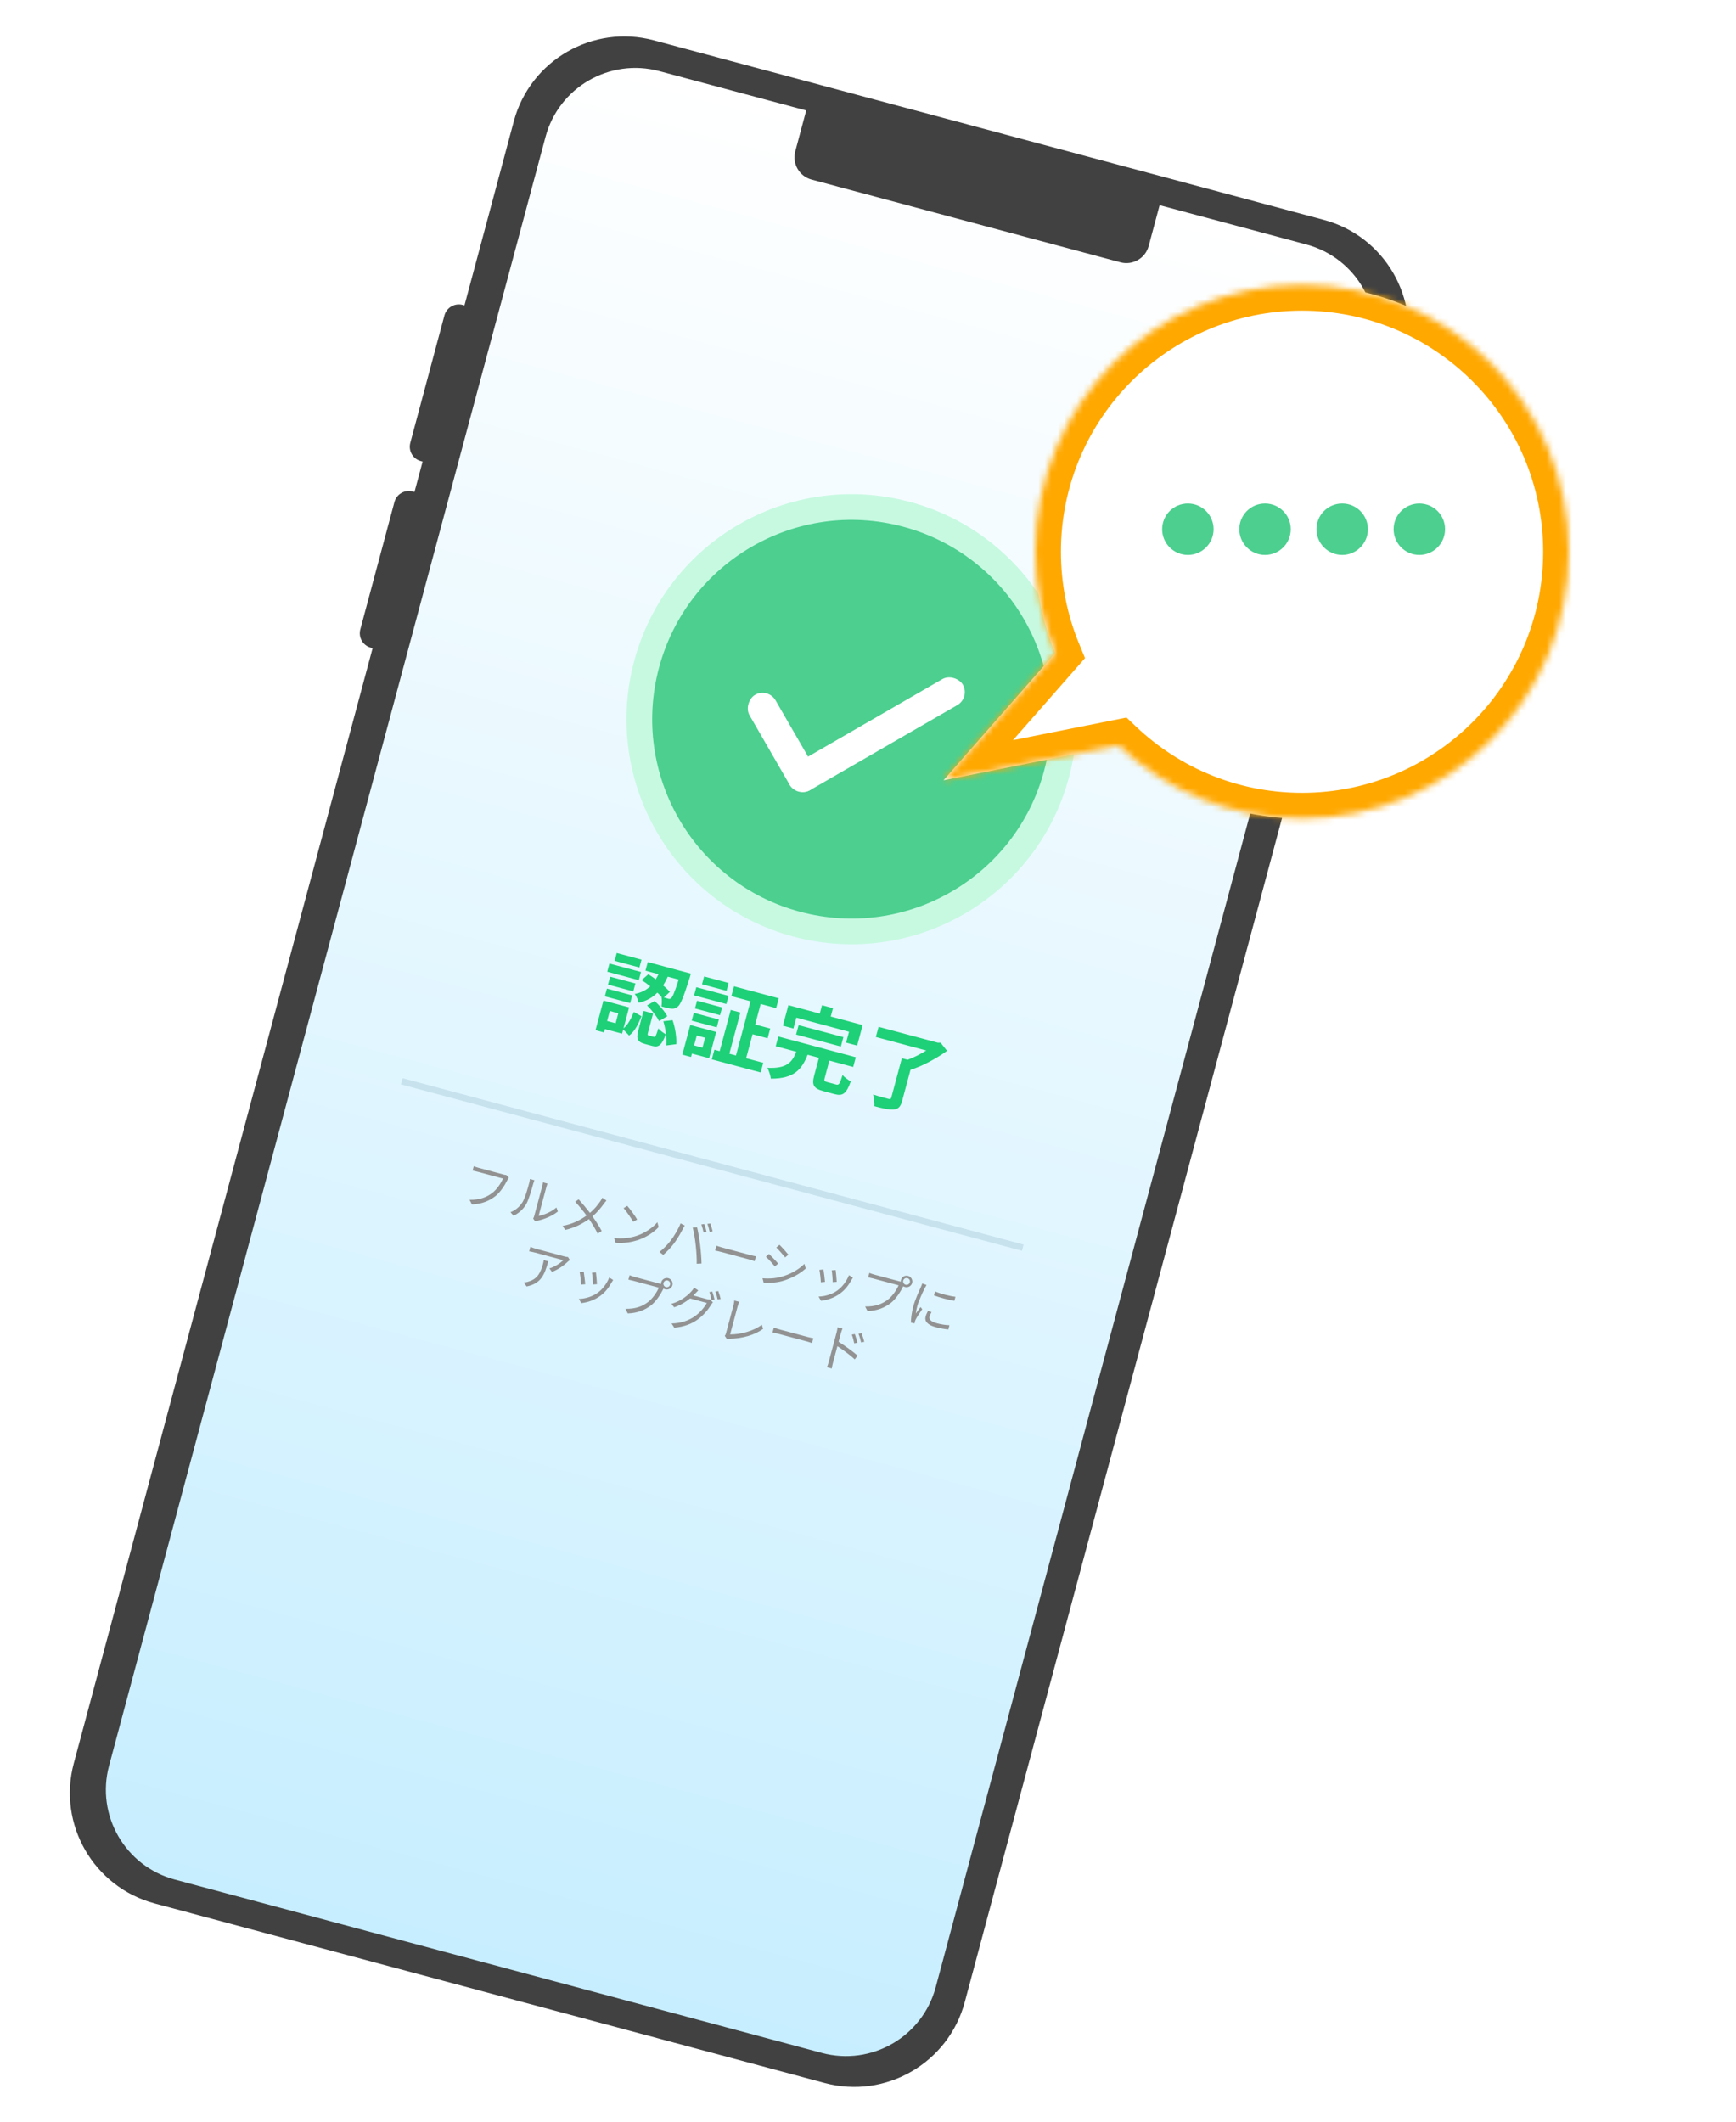 <svg width="270" height="330" viewBox="0 0 270 330" fill="none" xmlns="http://www.w3.org/2000/svg">
<path d="M211.084 84.7L210.812 84.627L218.484 55.994C221.027 46.501 215.394 36.743 205.9 34.199L101.707 6.28C92.213 3.737 82.455 9.37 79.911 18.864L72.239 47.496L71.967 47.423C70.728 47.091 69.453 47.826 69.121 49.066L63.813 68.873C63.481 70.112 64.216 71.387 65.457 71.719L65.729 71.792L64.463 76.516L64.191 76.443C62.952 76.111 61.677 76.846 61.345 78.086L56.038 97.893C55.706 99.132 56.44 100.406 57.681 100.739L57.953 100.812L11.477 274.263C8.934 283.756 14.567 293.514 24.061 296.058L128.254 323.977C137.748 326.52 147.506 320.887 150.05 311.393L201.047 121.068L201.32 121.141C202.559 121.473 203.833 120.739 204.166 119.498L212.728 87.544C213.06 86.305 212.325 85.031 211.085 84.698L211.084 84.7Z" fill="#414141"/>
<path d="M203.196 38.031L180.355 31.911L178.65 38.272C178.141 40.174 176.168 41.313 174.266 40.803L126.217 27.929C124.315 27.419 123.176 25.446 123.686 23.544L125.39 17.183L102.55 11.063C94.839 8.997 86.914 13.573 84.847 21.283L16.962 274.636C14.896 282.347 19.471 290.272 27.182 292.338L127.828 319.306C135.539 321.372 143.464 316.796 145.53 309.086L213.416 55.733C215.482 48.023 210.906 40.097 203.196 38.031V38.031Z" fill="url(#paint0_linear_264_40074)"/>
<circle cx="132.442" cy="111.866" r="33" transform="rotate(15 132.442 111.866)" fill="#4CCF8F" stroke="#C7F9E1" stroke-width="4"/>
<rect x="119.453" y="106.906" width="17.112" height="4.667" rx="2.333" transform="rotate(60 119.453 106.906)" fill="white"/>
<rect x="150.912" y="108.503" width="31.113" height="4.667" rx="2.333" transform="rotate(150 150.912 108.503)" fill="white"/>
<path d="M105.554 152.36C104.923 154.336 104.601 155.105 104.353 155.271C104.209 155.377 104.076 155.385 103.904 155.325C103.769 155.288 103.539 155.227 103.259 155.137L104.187 154.27C103.92 153.966 103.549 153.621 103.137 153.264C103.413 152.83 103.652 152.373 103.863 151.907L105.554 152.36ZM99.793 152.44C100.226 152.716 100.686 153.056 101.128 153.407C100.545 153.961 99.777 154.393 98.724 154.589C98.98 154.933 99.258 155.572 99.326 155.967C100.59 155.683 101.524 155.121 102.242 154.386C102.473 154.608 102.677 154.822 102.867 155.032C102.968 155.465 102.957 156.1 102.868 156.54C103.446 156.709 104.004 156.844 104.343 156.877C104.736 156.924 105.026 156.872 105.374 156.602C105.855 156.267 106.327 155.046 107.281 152.026C107.345 151.84 107.454 151.435 107.454 151.435L100.747 149.637L100.388 150.976L102.416 151.52C102.286 151.789 102.142 152.055 101.985 152.317C101.596 152.039 101.207 151.761 100.834 151.531L99.793 152.44ZM100.637 156.377C101.368 157.109 102.193 158.142 102.504 158.819L103.78 158.06C103.422 157.34 102.566 156.372 101.82 155.694L100.637 156.377ZM99.775 149.261L95.921 148.228L95.595 149.446L99.449 150.478L99.775 149.261ZM99.695 151.182L94.786 149.867L94.445 151.138L99.354 152.453L99.695 151.182ZM98.826 152.964L94.891 151.909L94.561 153.14L98.496 154.194L98.826 152.964ZM94.072 154.966L98.007 156.02L98.33 154.816L94.395 153.762L94.072 154.966ZM95.747 159.154L94.422 158.799L94.839 157.244L96.164 157.599L95.747 159.154ZM97.843 156.686L93.854 155.617L92.618 160.229L93.944 160.584L94.085 160.056L96.749 160.77L96.927 160.108L97.844 161.064C98.721 160.443 99.308 159.224 99.766 158.057L98.582 157.391C98.181 158.4 97.651 159.403 96.97 159.945L97.843 156.686ZM100.945 161.068C100.701 161.003 100.685 160.955 100.787 160.577L101.577 157.629L100.089 157.23L99.296 160.192C98.937 161.53 99.074 162.045 100.345 162.386L101.454 162.683C102.414 162.94 102.926 162.599 103.549 160.868C103.173 160.651 102.599 160.251 102.394 159.935C102.02 161.168 101.918 161.329 101.661 161.26L100.945 161.068ZM103.166 158.837C103.55 160.056 103.72 161.638 103.605 162.607L105.181 162.406C105.242 161.422 105.043 159.891 104.602 158.671L103.166 158.837ZM113.325 152.892L109.511 151.87L109.185 153.087L112.999 154.109L113.325 152.892ZM109.667 161.405L109.254 162.947L107.955 162.599L108.369 161.057L109.667 161.405ZM111.387 160.504L107.357 159.424L106.121 164.035L107.474 164.398L107.615 163.87L110.292 164.588L111.387 160.504ZM107.582 158.745L111.477 159.789L111.803 158.572L107.908 157.528L107.582 158.745ZM112.307 156.692L108.412 155.648L108.09 156.852L111.984 157.895L112.307 156.692ZM107.954 154.815L112.971 156.16L113.312 154.888L108.295 153.544L107.954 154.815ZM116.045 164.593L117.045 160.86L119.385 161.487L119.791 159.973L117.451 159.346L118.306 156.154L120.713 156.799L121.123 155.271L114.158 153.405L113.749 154.933L116.724 155.73L114.463 164.169L113.435 163.893L115.153 157.483L113.652 157.081L111.934 163.491L111.109 163.27L110.707 164.771L118.307 166.808L118.709 165.306L116.045 164.593ZM123.853 158.278L132.048 160.474L131.595 162.165L133.313 162.625L134.168 159.433L129.205 158.104L129.553 156.805L127.849 156.349L127.501 157.647L122.619 156.339L121.764 159.53L123.401 159.969L123.853 158.278ZM130.78 162.772L131.172 161.312L124.207 159.446L123.816 160.906L130.78 162.772ZM128.7 168.317C128.214 168.187 128.147 168.111 128.263 167.678L128.991 164.96L132.697 165.953L133.102 164.438L121.053 161.21L120.648 162.724L123.852 163.583C123.2 165.205 122.402 166.238 119.341 166.085C119.599 166.53 119.84 167.305 119.89 167.768C123.524 167.785 124.717 166.307 125.61 164.054L127.368 164.525L126.633 167.27C126.242 168.731 126.497 169.292 128.066 169.712L129.797 170.176C131.081 170.52 131.625 170.115 132.326 168.201C131.936 167.981 131.301 167.535 131.042 167.205C130.611 168.597 130.485 168.795 130.039 168.676L128.7 168.317ZM146.29 162.174L145.869 162.177L136.646 159.706L136.222 161.288L144.065 163.39C143.193 163.939 142.152 164.471 141.171 164.832L140.265 164.589L138.624 170.715C138.562 170.945 138.45 170.987 138.152 170.907C137.837 170.838 136.728 170.541 135.796 170.233C135.92 170.744 136.026 171.541 135.99 172.053C137.288 172.401 138.255 172.631 138.997 172.569C139.725 172.503 140.071 172.132 140.321 171.199L141.607 166.398C143.519 165.809 145.716 164.586 147.297 163.444L146.29 162.174Z" fill="#1ED077"/>
<path d="M79.135 183.179L78.744 182.751C78.587 182.751 78.44 182.711 78.324 182.68L74.445 181.641C74.19 181.572 73.895 181.469 73.685 181.387L73.502 182.067C73.706 182.114 73.972 182.168 74.281 182.251L78.23 183.309C77.923 184.022 77.28 185.001 76.543 185.557C75.672 186.21 74.631 186.635 73.03 186.612L73.4 187.332C74.942 187.265 76.054 186.793 77 186.077C77.824 185.445 78.536 184.302 78.915 183.534C78.986 183.396 79.052 183.273 79.135 183.179ZM82.925 189.528L83.243 189.978C83.309 189.946 83.411 189.907 83.553 189.871C84.568 189.67 85.855 189.162 86.762 188.436L86.54 187.813C85.711 188.527 84.572 188.976 83.774 189.11L84.969 184.651C85.047 184.357 85.13 184.14 85.153 184.088L84.442 183.897C84.435 183.953 84.414 184.188 84.335 184.481L83.095 189.11C83.053 189.265 82.989 189.413 82.925 189.528ZM79.396 188.541L79.87 189.091C80.664 188.724 81.361 188.099 81.815 187.334C82.23 186.617 82.704 184.972 82.934 184.114C82.996 183.882 83.089 183.659 83.122 183.568L82.411 183.378C82.398 183.548 82.376 183.724 82.314 183.956C82.084 184.814 81.662 186.357 81.25 187.001C80.817 187.688 80.169 188.252 79.396 188.541ZM94.326 186.728L93.681 186.29C93.605 186.452 93.469 186.68 93.374 186.82C92.966 187.415 92.452 188.064 91.757 188.648C91.273 188.013 90.546 187.14 89.996 186.536L89.464 186.916C90.081 187.578 90.777 188.444 91.224 189.06C90.209 189.79 89.029 190.394 87.507 190.665L87.909 191.295C89.442 190.952 90.647 190.289 91.607 189.61C92.118 190.36 92.559 191.066 92.955 191.876L93.584 191.473C93.195 190.731 92.692 189.951 92.15 189.192C92.868 188.582 93.483 187.835 93.92 187.223C94.025 187.078 94.204 186.844 94.326 186.728ZM97.559 187.552L96.992 187.906C97.46 188.445 98.204 189.531 98.483 190.036L99.1 189.68C98.784 189.131 98.01 188.063 97.559 187.552ZM95.507 192.552L95.746 193.295C97.101 193.401 98.201 193.191 99.104 192.911C100.468 192.49 101.654 191.681 102.438 190.856L102.243 190.1C101.54 190.93 100.291 191.821 98.9 192.252C98.044 192.511 96.913 192.713 95.507 192.552ZM109.539 190.382L109.083 190.442C109.213 190.791 109.352 191.325 109.422 191.684L109.889 191.61C109.819 191.252 109.659 190.704 109.539 190.382ZM110.471 190.3L110.016 190.36C110.162 190.714 110.293 191.213 110.372 191.599L110.839 191.525C110.769 191.2 110.606 190.634 110.471 190.3ZM104.322 192.943C103.878 193.519 103.227 194.215 102.569 194.726L103.151 195.18C103.749 194.678 104.38 193.993 104.856 193.359C105.392 192.658 105.969 191.587 106.208 191.129C106.282 190.975 106.404 190.767 106.496 190.61L105.847 190.279C105.507 191.148 104.868 192.236 104.322 192.943ZM108.203 193.668C108.306 194.581 108.381 195.72 108.363 196.56L109.111 196.52C109.097 195.771 109.004 194.479 108.892 193.629C108.787 192.723 108.578 191.524 108.418 190.885L107.736 190.926C107.923 191.589 108.107 192.789 108.203 193.668ZM111.426 193.753L111.223 194.51C111.469 194.551 111.883 194.646 112.308 194.759L116.55 195.896C116.898 195.989 117.214 196.107 117.367 196.156L117.57 195.399C117.395 195.369 117.111 195.318 116.725 195.214L112.49 194.079C112.057 193.963 111.654 193.831 111.426 193.753ZM121.234 193.606L120.748 194.031C121.133 194.416 121.819 195.196 122.115 195.573L122.619 195.145C122.353 194.809 121.622 193.984 121.234 193.606ZM118.595 198.821L118.782 199.542C119.54 199.588 120.704 199.51 121.605 199.271C123.028 198.874 124.369 198.165 125.313 197.3L125.112 196.567C124.194 197.489 122.905 198.22 121.426 198.61C120.525 198.85 119.484 198.902 118.595 198.821ZM119.601 195.032L119.121 195.467C119.52 195.831 120.217 196.597 120.522 196.977L121.022 196.531C120.748 196.193 119.991 195.402 119.601 195.032ZM129.97 197.537L129.355 197.58C129.424 197.971 129.516 199.047 129.508 199.418L130.134 199.37C130.124 199.003 130.019 197.882 129.97 197.537ZM132.652 198.72L132.043 198.333C131.662 199.291 130.997 200.165 130.269 200.69C129.422 201.316 128.283 201.641 127.316 201.663L127.687 202.318C128.642 202.217 129.744 201.875 130.699 201.153C131.442 200.607 131.996 199.869 132.432 199.075C132.49 198.983 132.554 198.868 132.652 198.72ZM128.074 197.443L127.442 197.514C127.524 197.826 127.656 199.004 127.664 199.437L128.309 199.378C128.27 198.937 128.14 197.817 128.074 197.443ZM140.48 199.177C140.557 198.892 140.851 198.722 141.129 198.796C141.415 198.873 141.584 199.167 141.508 199.453C141.433 199.731 141.139 199.901 140.853 199.824C140.575 199.75 140.406 199.456 140.48 199.177ZM140.125 199.082C140.102 199.167 140.095 199.256 140.097 199.34C140.002 199.323 139.917 199.3 139.848 199.281L135.968 198.242C135.713 198.174 135.418 198.07 135.21 197.981L135.026 198.669C135.229 198.715 135.496 198.77 135.805 198.852L139.754 199.91C139.454 200.625 138.803 201.602 138.066 202.158C137.203 202.813 136.154 203.236 134.556 203.205L134.926 203.926C136.466 203.866 137.578 203.394 138.523 202.678C139.347 202.046 140.059 200.903 140.439 200.135C140.455 200.107 140.471 200.078 140.477 200.055C140.561 200.11 140.658 200.153 140.758 200.18C141.237 200.308 141.735 200.027 141.863 199.548C141.992 199.069 141.703 198.569 141.224 198.441C140.745 198.313 140.253 198.603 140.125 199.082ZM145.422 200.858L145.256 201.476C146.081 201.796 147.58 202.198 148.432 202.327L148.6 201.701C147.796 201.61 146.227 201.222 145.422 200.858ZM144.88 204.083L144.338 203.88C144.152 204.236 144.033 204.494 143.963 204.757C143.768 205.483 144.232 206.071 145.53 206.419C146.326 206.632 146.993 206.737 147.505 206.775L147.664 206.121C147 206.093 146.389 205.995 145.693 205.809C144.642 205.527 144.479 205.119 144.574 204.763C144.63 204.555 144.726 204.349 144.88 204.083ZM144.105 199.867L143.434 199.621C143.388 199.791 143.311 199.986 143.233 200.155C142.968 200.772 142.359 202.025 142.055 203.161C141.775 204.204 141.668 205.128 141.676 205.718L142.243 205.828C142.256 205.749 142.277 205.639 142.292 205.552C142.307 205.465 142.37 205.324 142.424 205.214C142.591 204.87 143.088 204.125 143.436 203.63L143.178 203.296C142.962 203.578 142.652 203.992 142.428 204.304C142.483 203.913 142.546 203.582 142.648 203.204C142.88 202.338 143.49 201.019 143.827 200.348C143.895 200.217 144.031 199.988 144.105 199.867ZM88.626 195.984L88.345 195.519C88.222 195.511 87.938 195.46 87.791 195.421L83.356 194.232C83.07 194.155 82.754 194.038 82.493 193.926L82.305 194.63C82.615 194.68 82.912 194.743 83.198 194.819L87.603 196C87.22 196.41 86.267 197.058 85.447 197.277L85.847 197.823C86.892 197.449 87.893 196.649 88.343 196.206C88.42 196.136 88.551 196.047 88.626 195.984ZM85.269 196.178L84.574 195.991C84.543 196.198 84.505 196.371 84.456 196.556C84.11 197.846 83.646 198.898 82.251 199.311C81.994 199.408 81.698 199.461 81.463 199.473L81.91 200.09C84.144 199.636 84.708 198.272 85.269 196.178ZM92.684 197.899L92.069 197.942C92.138 198.333 92.23 199.409 92.222 199.78L92.848 199.732C92.838 199.365 92.733 198.244 92.684 197.899ZM95.366 199.082L94.757 198.695C94.376 199.653 93.711 200.527 92.983 201.052C92.136 201.678 90.997 202.003 90.03 202.025L90.401 202.679C91.356 202.579 92.458 202.237 93.413 201.515C94.156 200.969 94.71 200.231 95.146 199.437C95.204 199.345 95.268 199.23 95.366 199.082ZM90.788 197.805L90.156 197.876C90.238 198.188 90.37 199.366 90.378 199.799L91.023 199.74C90.984 199.299 90.854 198.179 90.788 197.805ZM103.194 199.539C103.271 199.254 103.565 199.084 103.843 199.158C104.129 199.235 104.298 199.529 104.222 199.815C104.147 200.093 103.853 200.263 103.567 200.186C103.289 200.112 103.119 199.818 103.194 199.539ZM102.839 199.444C102.816 199.529 102.808 199.618 102.811 199.702C102.716 199.685 102.631 199.662 102.562 199.643L98.682 198.604C98.427 198.536 98.132 198.432 97.924 198.343L97.74 199.03C97.943 199.077 98.21 199.132 98.519 199.214L102.468 200.272C102.168 200.987 101.517 201.964 100.78 202.52C99.917 203.175 98.868 203.598 97.27 203.567L97.64 204.288C99.18 204.228 100.292 203.756 101.237 203.04C102.061 202.408 102.773 201.265 103.153 200.497C103.169 200.469 103.185 200.44 103.191 200.417C103.275 200.472 103.372 200.515 103.472 200.542C103.951 200.67 104.449 200.389 104.577 199.91C104.706 199.431 104.417 198.931 103.938 198.803C103.459 198.675 102.967 198.965 102.839 199.444ZM110.782 200.894L110.325 200.962C110.457 201.303 110.593 201.845 110.665 202.196L111.132 202.122C111.055 201.762 110.901 201.224 110.782 200.894ZM111.715 200.812L111.258 200.88C111.398 201.224 111.535 201.733 111.615 202.111L112.082 202.037C112.012 201.712 111.839 201.152 111.715 200.812ZM108.604 200.707L107.957 200.277C107.857 200.466 107.667 200.713 107.552 200.831C107.028 201.428 105.968 202.353 104.426 202.793L104.853 203.33C105.853 203.002 106.678 202.486 107.326 201.955L109.93 202.653C109.587 203.315 108.838 204.191 108.055 204.735C107.13 205.373 105.978 205.81 104.444 205.846L104.872 206.507C106.462 206.353 107.577 205.899 108.511 205.229C109.424 204.571 110.175 203.654 110.593 202.93C110.664 202.817 110.789 202.66 110.88 202.568L110.453 202.122C110.317 202.135 110.141 202.113 109.932 202.057L107.838 201.496C107.929 201.404 108.019 201.313 108.103 201.219C108.217 201.101 108.427 200.875 108.604 200.707ZM112.723 207.774L113.068 208.281C113.212 208.237 113.339 208.229 113.43 208.229C115.503 208.188 117.352 207.656 118.69 206.681L118.487 206.047C117.195 207.035 115.129 207.574 113.554 207.55L114.728 203.168C114.788 202.944 114.888 202.664 114.97 202.48L114.205 202.275C114.195 202.437 114.14 202.796 114.086 202.996L112.902 207.417C112.861 207.571 112.811 207.665 112.723 207.774ZM120.354 206.498L120.151 207.255C120.397 207.296 120.81 207.39 121.235 207.504L125.478 208.641C125.825 208.734 126.142 208.852 126.294 208.901L126.497 208.144C126.323 208.114 126.038 208.062 125.652 207.959L121.418 206.824C120.985 206.708 120.581 206.575 120.354 206.498ZM132.956 207.498L132.48 207.577C132.641 207.993 132.767 208.482 132.853 208.936L133.347 208.853C133.267 208.442 133.073 207.835 132.956 207.498ZM133.995 207.362L133.516 207.449C133.688 207.859 133.825 208.335 133.924 208.801L134.415 208.7C134.325 208.295 134.123 207.686 133.995 207.362ZM128.909 211.755C128.832 212.041 128.715 212.416 128.618 212.655L129.36 212.853C129.403 212.6 129.491 212.176 129.558 211.929L130.239 209.387C131.024 209.887 132.224 210.755 132.937 211.435L133.383 210.85C132.674 210.221 131.36 209.281 130.425 208.691L130.763 207.432C130.825 207.2 130.937 206.874 131.032 206.643L130.267 206.438C130.249 206.69 130.172 207.041 130.114 207.258L128.909 211.755Z" fill="#929292"/>
<rect x="62.613" y="167.695" width="100" height="1" transform="rotate(15 62.613 167.695)" fill="#C7E2ED"/>
<g filter="url(#filter0_d_264_40074)">
<mask id="path-9-inside-1_264_40074" fill="white">
<path fill-rule="evenodd" clip-rule="evenodd" d="M202.505 123.314C225.425 123.314 244.005 104.734 244.005 81.814C244.005 58.894 225.425 40.314 202.505 40.314C179.585 40.314 161.005 58.894 161.005 81.814C161.005 87.398 162.108 92.724 164.108 97.587L146.75 117.359L173.955 111.933C181.394 118.987 191.444 123.314 202.505 123.314Z"/>
</mask>
<path fill-rule="evenodd" clip-rule="evenodd" d="M202.505 123.314C225.425 123.314 244.005 104.734 244.005 81.814C244.005 58.894 225.425 40.314 202.505 40.314C179.585 40.314 161.005 58.894 161.005 81.814C161.005 87.398 162.108 92.724 164.108 97.587L146.75 117.359L173.955 111.933C181.394 118.987 191.444 123.314 202.505 123.314Z" fill="white"/>
<path d="M164.108 97.587L167.114 100.226L168.751 98.361L167.807 96.066L164.108 97.587ZM146.75 117.359L143.744 114.72L135.957 123.591L147.532 121.282L146.75 117.359ZM173.955 111.933L176.708 109.031L175.204 107.605L173.173 108.01L173.955 111.933ZM240.005 81.814C240.005 102.524 223.216 119.314 202.505 119.314V127.314C227.634 127.314 248.005 106.943 248.005 81.814H240.005ZM202.505 44.314C223.216 44.314 240.005 61.103 240.005 81.814H248.005C248.005 56.685 227.634 36.314 202.505 36.314V44.314ZM165.005 81.814C165.005 61.103 181.794 44.314 202.505 44.314V36.314C177.376 36.314 157.005 56.685 157.005 81.814H165.005ZM167.807 96.066C166.002 91.677 165.005 86.867 165.005 81.814H157.005C157.005 87.929 158.213 93.771 160.408 99.109L167.807 96.066ZM149.756 119.998L167.114 100.226L161.102 94.948L143.744 114.72L149.756 119.998ZM173.173 108.01L145.968 113.436L147.532 121.282L174.738 115.856L173.173 108.01ZM202.505 119.314C192.509 119.314 183.433 115.408 176.708 109.031L171.203 114.836C179.355 122.566 190.38 127.314 202.505 127.314V119.314Z" fill="#FFA800" mask="url(#path-9-inside-1_264_40074)"/>
</g>
<circle cx="184.75" cy="82.314" r="4" fill="#4CCF8F"/>
<circle cx="196.75" cy="82.314" r="4" fill="#4CCF8F"/>
<circle cx="208.75" cy="82.314" r="4" fill="#4CCF8F"/>
<circle cx="220.75" cy="82.314" r="4" fill="#4CCF8F"/>
<defs>
<filter id="filter0_d_264_40074" x="142.75" y="40.314" width="105.255" height="91" filterUnits="userSpaceOnUse" color-interpolation-filters="sRGB">
<feFlood flood-opacity="0" result="BackgroundImageFix"/>
<feColorMatrix in="SourceAlpha" type="matrix" values="0 0 0 0 0 0 0 0 0 0 0 0 0 0 0 0 0 0 127 0" result="hardAlpha"/>
<feOffset dy="4"/>
<feGaussianBlur stdDeviation="2"/>
<feComposite in2="hardAlpha" operator="out"/>
<feColorMatrix type="matrix" values="0 0 0 0 0 0 0 0 0 0 0 0 0 0 0 0 0 0 0.25 0"/>
<feBlend mode="normal" in2="BackgroundImageFix" result="effect1_dropShadow_264_40074"/>
<feBlend mode="normal" in="SourceGraphic" in2="effect1_dropShadow_264_40074" result="shape"/>
</filter>
<linearGradient id="paint0_linear_264_40074" x1="152.873" y1="24.547" x2="77.505" y2="305.822" gradientUnits="userSpaceOnUse">
<stop stop-color="white"/>
<stop offset="1" stop-color="#C7EEFF"/>
</linearGradient>
</defs>
</svg>
